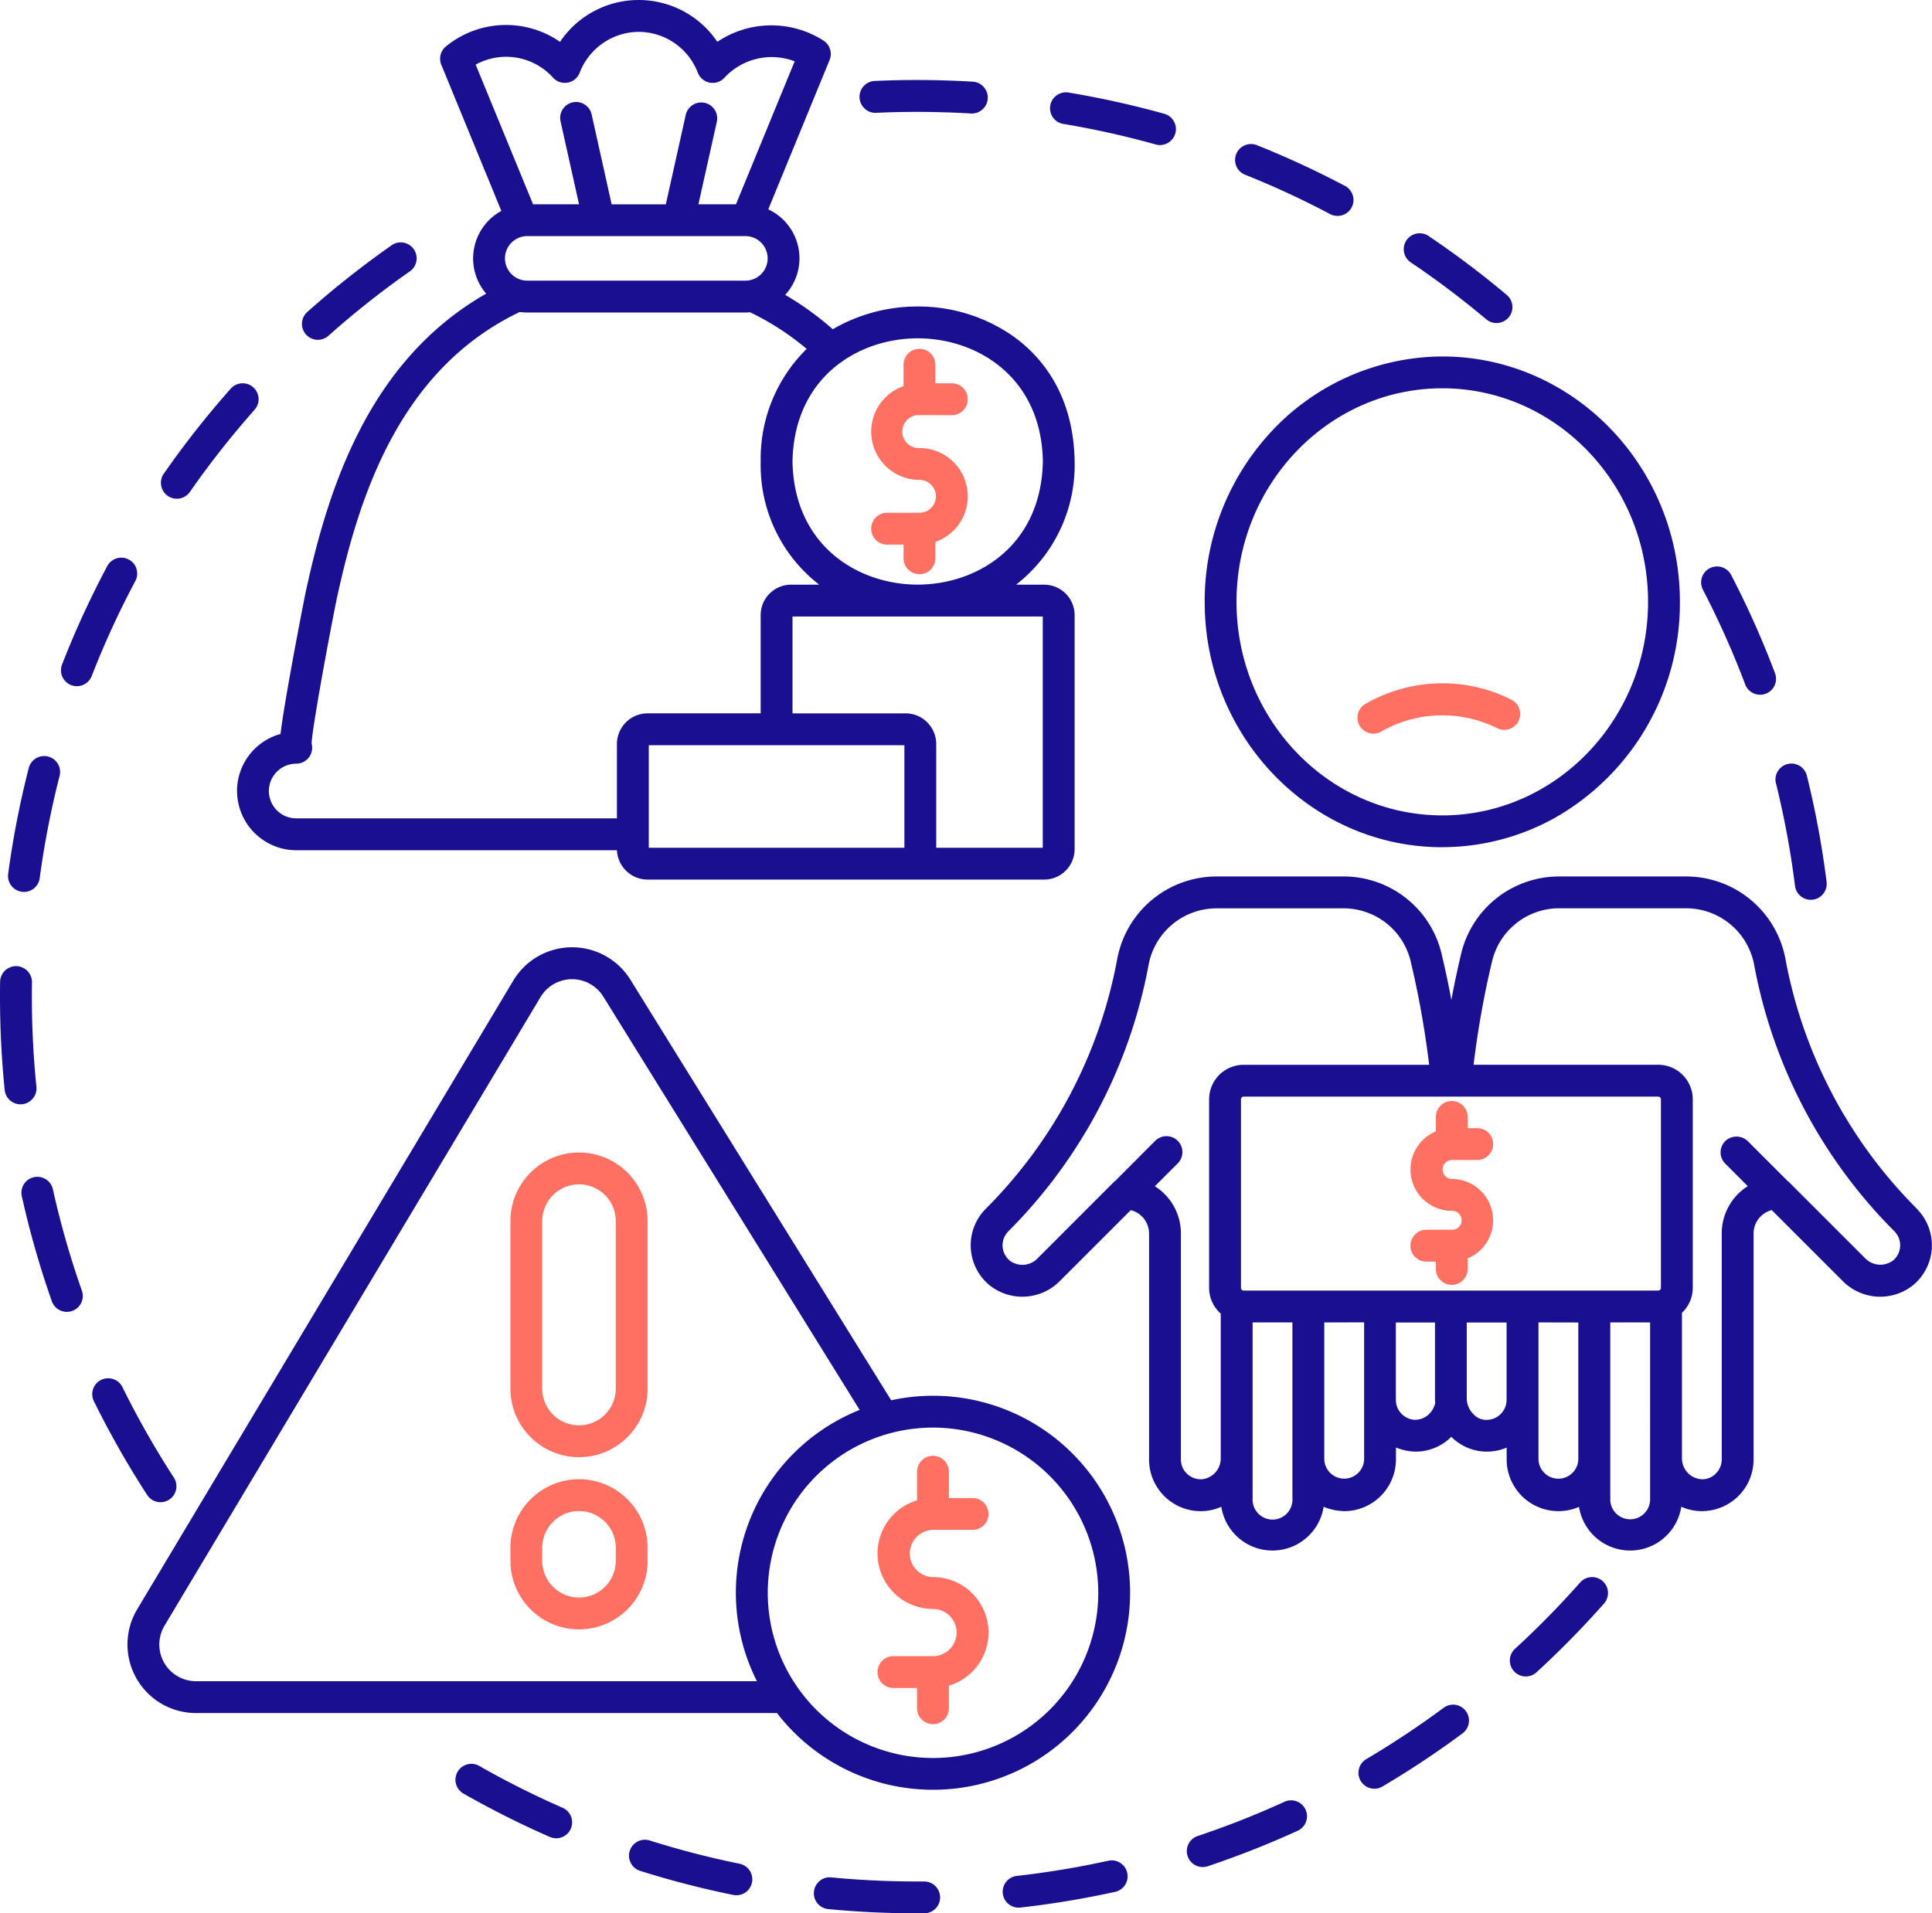 <svg id="Grupo_1024264" data-name="Grupo 1024264" xmlns="http://www.w3.org/2000/svg" xmlns:xlink="http://www.w3.org/1999/xlink" width="169.776" height="168.176" viewBox="0 0 169.776 168.176">
  <defs>
    <clipPath id="clip-path">
      <rect id="Rectángulo_358103" data-name="Rectángulo 358103" width="169.776" height="168.176" fill="none"/>
    </clipPath>
  </defs>
  <g id="Grupo_1021737" data-name="Grupo 1021737" clip-path="url(#clip-path)">
    <path id="Trazado_752706" data-name="Trazado 752706" d="M80.8,45.07H77.956a1.4,1.4,0,0,0,0,2.8H79.4v1.2a1.4,1.4,0,1,0,2.8,0V47.63a4.241,4.241,0,0,0-1.4-8.246,1.451,1.451,0,0,1-.118-2.9l2.961.009a1.4,1.4,0,1,0,0-2.8H82.2V32.061a1.4,1.4,0,1,0-2.8,0v1.878a4.24,4.24,0,0,0,1.4,8.243,1.444,1.444,0,0,1,0,2.888" fill="#fe7062"/>
    <path id="Trazado_752707" data-name="Trazado 752707" d="M156.073,68.886a77.635,77.635,0,0,1,1.664,8.979,1.4,1.4,0,0,0,1.387,1.225l.175-.011a1.4,1.4,0,0,0,1.214-1.561,80.64,80.64,0,0,0-1.723-9.3,1.4,1.4,0,1,0-2.717.672" fill="#1a0f91"/>
    <path id="Trazado_752708" data-name="Trazado 752708" d="M77.008,9.914a80.609,80.609,0,0,1,8.35.063,1.4,1.4,0,0,0,.083-2.8,82.6,82.6,0,0,0-8.562-.063A1.4,1.4,0,0,0,76,9.559a1.339,1.339,0,0,0,1.005.355" fill="#1a0f91"/>
    <path id="Trazado_752709" data-name="Trazado 752709" d="M109.384,15.348a77.248,77.248,0,0,1,7.5,3.469,1.418,1.418,0,0,0,.653.162,1.4,1.4,0,0,0,.656-2.637,80.724,80.724,0,0,0-7.772-3.594,1.4,1.4,0,0,0-1.037,2.6" fill="#1a0f91"/>
    <path id="Trazado_752710" data-name="Trazado 752710" d="M126.742,74.464a20.357,20.357,0,0,0,9.932-2.6A21.7,21.7,0,0,0,147.623,52.9c0-11.893-9.367-21.568-20.881-21.568a20.649,20.649,0,0,0-15.3,6.907A21.883,21.883,0,0,0,105.862,52.9c0,11.893,9.366,21.568,20.88,21.568M108.66,52.9c0-10.35,8.111-18.77,18.082-18.77s18.082,8.42,18.082,18.77-8.112,18.77-18.082,18.77S108.66,63.246,108.66,52.9" fill="#1a0f91"/>
    <path id="Trazado_752711" data-name="Trazado 752711" d="M120.685,64.484a1.4,1.4,0,0,0,.7-.188,10.817,10.817,0,0,1,10.133-.313,1.4,1.4,0,1,0,1.247-2.505,13.357,13.357,0,0,0-6.022-1.417,13.544,13.544,0,0,0-6.758,1.812,1.4,1.4,0,0,0,.7,2.611" fill="#fe7062"/>
    <path id="Trazado_752712" data-name="Trazado 752712" d="M123.973,23.064a78.227,78.227,0,0,1,6.6,4.974,1.4,1.4,0,1,0,1.8-2.143,81.272,81.272,0,0,0-6.836-5.152,1.4,1.4,0,0,0-1.942.377,1.4,1.4,0,0,0,.377,1.943Z" fill="#1a0f91"/>
    <path id="Trazado_752713" data-name="Trazado 752713" d="M93.488,10.9a77.65,77.65,0,0,1,8.074,1.8,1.427,1.427,0,0,0,.371.049A1.4,1.4,0,0,0,102.309,10,80.923,80.923,0,0,0,93.95,8.143a1.4,1.4,0,1,0-.462,2.76" fill="#1a0f91"/>
    <path id="Trazado_752714" data-name="Trazado 752714" d="M153.362,60.167a1.408,1.408,0,0,0,1.31.9,1.4,1.4,0,0,0,1.309-1.894,80.5,80.5,0,0,0-3.856-8.64,1.4,1.4,0,0,0-2.485,1.29,77.6,77.6,0,0,1,3.722,8.339" fill="#1a0f91"/>
    <path id="Trazado_752715" data-name="Trazado 752715" d="M27.931,29.868a1.4,1.4,0,0,0,.929-.353,78.072,78.072,0,0,1,7.208-5.7,1.4,1.4,0,0,0-1.6-2.294A81.625,81.625,0,0,0,27,27.425a1.4,1.4,0,0,0,.932,2.443" fill="#1a0f91"/>
    <path id="Trazado_752716" data-name="Trazado 752716" d="M20.833,69.533a5.215,5.215,0,0,0,3.04,4.724,5.125,5.125,0,0,0,2.159.475H54.214a2.705,2.705,0,0,0,2.7,2.581l34.843,0a2.68,2.68,0,0,0,2.677-2.677V54.069a2.681,2.681,0,0,0-2.677-2.678h-2.47a13.312,13.312,0,0,0,5.147-10.85c-.1-5.932-2.962-9.227-5.344-10.948a14.522,14.522,0,0,0-8.451-2.653,14.777,14.777,0,0,0-7.462,2A26.118,26.118,0,0,0,69,25.919,4.75,4.75,0,0,0,67.514,18.4L72.9,5.276a1.4,1.4,0,0,0-.521-1.7,8.513,8.513,0,0,0-9.343.1,8.335,8.335,0,0,0-13.823,0,8.343,8.343,0,0,0-10.027.406A1.393,1.393,0,0,0,38.784,5.7l5.273,12.84a4.752,4.752,0,0,0-1.333,7.271C32.458,31.668,28.87,42.8,26.891,51.91c-.107.493-.752,3.773-1.339,7.04-.5,2.789-.777,4.507-.9,5.564a5.2,5.2,0,0,0-3.824,5.019m6.551-4.171c.081-1.659,1.865-11.123,2.241-12.857,1.966-9.053,5.569-20.072,16.056-25.085a4.508,4.508,0,0,0,.652.047H65.5c.139,0,.277-.007.413-.02a23.516,23.516,0,0,1,4.974,3.22,13.541,13.541,0,0,0-4.041,9.923,13.26,13.26,0,0,0,5.144,10.8H69.521a2.681,2.681,0,0,0-2.678,2.678V62.7H56.912a2.7,2.7,0,0,0-2.7,2.7v6.531H26.032a2.4,2.4,0,0,1,0-4.807,1.4,1.4,0,0,0,1.4-1.4,1.413,1.413,0,0,0-.047-.366M46.333,20.753H65.5a1.958,1.958,0,0,1,0,3.916H46.333a1.958,1.958,0,1,1,0-3.916M79.474,74.515H57.012V65.5H79.474Zm.1-11.813H69.642V54.19H91.633V74.516H82.272V65.4a2.7,2.7,0,0,0-2.7-2.7m-9.93-22.137c.138-7.437,5.8-10.826,11-10.827s10.87,3.386,11,10.8c-.126,7.455-5.789,10.85-11,10.85S69.78,48,69.641,40.565M56.132,2.8a5.588,5.588,0,0,1,5.187,3.585,1.4,1.4,0,0,0,2.344.443,5.671,5.671,0,0,1,6.171-1.44l-5.16,12.567h-3.3L63,10.666a1.4,1.4,0,0,0-2.732-.607l-1.757,7.9H53.748l-1.757-7.9a1.4,1.4,0,0,0-2.546-.448,1.392,1.392,0,0,0-.186,1.056l1.623,7.288h-4.04L41.8,5.681A5.546,5.546,0,0,1,48.6,6.827a1.4,1.4,0,0,0,2.343-.441A5.594,5.594,0,0,1,56.132,2.8" fill="#1a0f91"/>
    <path id="Trazado_752717" data-name="Trazado 752717" d="M168.444,106.24A41.811,41.811,0,0,1,156.9,84.3a8.88,8.88,0,0,0-8.735-7.261h-11.13a8.84,8.84,0,0,0-8.656,6.878l-.113.483c-.265,1.146-.508,2.311-.727,3.487-.22-1.178-.463-2.344-.729-3.49l-.11-.476a8.844,8.844,0,0,0-8.658-6.882h-11.13A8.882,8.882,0,0,0,98.176,84.3a41.793,41.793,0,0,1-11.541,21.939,4.548,4.548,0,0,0,.422,6.808,4.634,4.634,0,0,0,6.1-.47l6.211-6.21a2.121,2.121,0,0,1,1.606,2.055v19.859a4.543,4.543,0,0,0,4.667,4.544,4.358,4.358,0,0,0,1.683-.387,4.55,4.55,0,0,0,8.99.007,4.97,4.97,0,0,0,1.546.363,2.242,2.242,0,0,0,.26.018,4.556,4.556,0,0,0,4.55-4.559v-1.036a4.681,4.681,0,0,0,.6.2,4.459,4.459,0,0,0,1.038.16,4.411,4.411,0,0,0,3.227-1.3h0a4.407,4.407,0,0,0,3.223,1.3,4.488,4.488,0,0,0,1.641-.353v1.041a4.549,4.549,0,0,0,6.358,4.17,4.549,4.549,0,0,0,8.988-.013,4.369,4.369,0,0,0,1.687.387,4.568,4.568,0,0,0,3.291-1.288,4.512,4.512,0,0,0,1.373-3.256V108.42a2.12,2.12,0,0,1,1.6-2.055l6.21,6.21a4.631,4.631,0,0,0,6.107.468,4.546,4.546,0,0,0,.422-6.8m-29.74,10V128.28a1.751,1.751,0,0,1-3.5,0V116.235Zm-9.209,8.061a1.965,1.965,0,0,1-.594-1.392v-6.669h3.5v6.807a1.761,1.761,0,0,1-1.709,1.751,1.516,1.516,0,0,1-1.2-.5m-5.113.5a1.761,1.761,0,0,1-1.708-1.751v-6.807H126.1V122.9q0,.213.021.423a1.981,1.981,0,0,1-.541.967,1.707,1.707,0,0,1-1.2.5m-4.507-8.558v12.044a1.751,1.751,0,0,1-3.5,0V116.235Zm46.424-5.4a1.853,1.853,0,0,1-2.4-.242l-6.679-6.679c-.052-.052-.1-.092-.1-.079l-3.533-3.533a1.431,1.431,0,0,0-1.978,0,1.4,1.4,0,0,0,0,1.979l1.981,1.982a4.907,4.907,0,0,0-2.289,4.154v19.859a1.732,1.732,0,0,1-.527,1.251,1.633,1.633,0,0,1-1.269.495,1.84,1.84,0,0,1-1.7-1.888V115.39a3.008,3.008,0,0,0,.95-2.191V96.626a3.04,3.04,0,0,0-3.036-3.037H129.491a81.7,81.7,0,0,1,1.5-8.558l.114-.483a6.055,6.055,0,0,1,5.93-4.712h11.13a6.085,6.085,0,0,1,5.984,4.975,44.626,44.626,0,0,0,12.318,23.409,1.748,1.748,0,0,1-.168,2.618M145.954,96.626V113.2a.238.238,0,0,1-.237.238H109.288a.239.239,0,0,1-.238-.238V96.626a.239.239,0,0,1,.238-.238h36.429a.238.238,0,0,1,.237.238M104.3,129.53a1.731,1.731,0,0,1-.527-1.251V108.42a4.907,4.907,0,0,0-2.289-4.154l1.982-1.982a1.4,1.4,0,1,0-1.979-1.979l-3.468,3.478a1.345,1.345,0,0,0-.157.131L91.183,110.6a1.852,1.852,0,0,1-2.4.242,1.747,1.747,0,0,1-.167-2.62,44.607,44.607,0,0,0,12.316-23.407,6.079,6.079,0,0,1,5.984-4.975h11.13a6.061,6.061,0,0,1,5.932,4.716l.11.475a81.274,81.274,0,0,1,1.5,8.562h-16.3a3.04,3.04,0,0,0-3.037,3.037V113.2a3.043,3.043,0,0,0,1.022,2.262v12.681a1.836,1.836,0,0,1-1.7,1.883,1.8,1.8,0,0,1-1.271-.495m9.272-13.295V131.73a1.752,1.752,0,1,1-3.5,0V116.235Zm31.43,0V131.73a1.751,1.751,0,1,1-3.5,0V116.235Z" fill="#1a0f91"/>
    <path id="Trazado_752718" data-name="Trazado 752718" d="M81.989,122.681a17.264,17.264,0,0,0-3.676.4L55.4,86.119A6.027,6.027,0,0,0,45.1,86.2L12.057,141.45a6.026,6.026,0,0,0,5.171,9.121H68.277a17.317,17.317,0,1,0,13.712-27.89M66.518,147.773H17.228a3.227,3.227,0,0,1-2.769-4.885L47.5,87.639a3.228,3.228,0,0,1,5.513-.045l22.529,36.333a17.3,17.3,0,0,0-9.028,23.846M96.511,140A14.521,14.521,0,1,1,81.989,125.48,14.538,14.538,0,0,1,96.511,140" fill="#1a0f91"/>
    <path id="Trazado_752719" data-name="Trazado 752719" d="M50.881,101.3a6.036,6.036,0,0,0-6.029,6.029V122.05a6.029,6.029,0,1,0,12.058,0V107.331a6.036,6.036,0,0,0-6.029-6.029m3.231,6.029V122.05a3.231,3.231,0,1,1-6.462,0V107.331a3.231,3.231,0,0,1,6.462,0" fill="#fe7062"/>
    <path id="Trazado_752720" data-name="Trazado 752720" d="M81.978,134.472l3.485,0a1.4,1.4,0,0,0,0-2.8H83.385V129.36a1.4,1.4,0,1,0-2.8,0v2.518a4.874,4.874,0,0,0,1.4,9.542,2.075,2.075,0,1,1,0,4.15H78.514a1.4,1.4,0,1,0,0,2.8h2.073v1.778a1.4,1.4,0,0,0,2.8,0v-1.983a4.873,4.873,0,0,0-1.4-9.542,2.075,2.075,0,0,1-.011-4.149" fill="#fe7062"/>
    <path id="Trazado_752721" data-name="Trazado 752721" d="M50.881,130.018a6.036,6.036,0,0,0-6.029,6.029v1.14a6.029,6.029,0,1,0,12.058,0v-1.14a6.036,6.036,0,0,0-6.029-6.029m3.231,6.029v1.14a3.231,3.231,0,1,1-6.462,0v-1.14a3.231,3.231,0,1,1,6.462,0" fill="#fe7062"/>
    <path id="Trazado_752722" data-name="Trazado 752722" d="M127.575,108.093h-2.233a1.4,1.4,0,1,0,0,2.8h.832v.642a1.4,1.4,0,1,0,2.8,0v-.924a3.631,3.631,0,0,0-1.4-6.983.834.834,0,0,1,0-1.667l2.238,0a1.4,1.4,0,1,0,0-2.8h-.835v-.985a1.4,1.4,0,0,0-2.8,0v1.27a3.631,3.631,0,0,0,1.4,6.981.834.834,0,1,1,0,1.667" fill="#fe7062"/>
    <path id="Trazado_752723" data-name="Trazado 752723" d="M14.742,43.587a1.4,1.4,0,0,0,1.947-.351,78.531,78.531,0,0,1,5.682-7.219,1.4,1.4,0,0,0-.118-1.975,1.365,1.365,0,0,0-1.012-.349,1.386,1.386,0,0,0-.963.467,81.139,81.139,0,0,0-5.887,7.479,1.4,1.4,0,0,0,.35,1.947Z" fill="#1a0f91"/>
    <path id="Trazado_752724" data-name="Trazado 752724" d="M138.857,139.094a78.451,78.451,0,0,1-5.714,5.82,1.4,1.4,0,1,0,1.894,2.062,81.472,81.472,0,0,0,5.917-6.029,1.4,1.4,0,0,0-.122-1.975,1.4,1.4,0,0,0-1.975.122" fill="#1a0f91"/>
    <path id="Trazado_752725" data-name="Trazado 752725" d="M112.833,158.389a77.2,77.2,0,0,1-7.586,2.99,1.4,1.4,0,0,0,.444,2.727,1.427,1.427,0,0,0,.444-.071,80.691,80.691,0,0,0,7.86-3.1,1.4,1.4,0,1,0-1.162-2.546" fill="#1a0f91"/>
    <path id="Trazado_752726" data-name="Trazado 752726" d="M127.9,149.848a1.411,1.411,0,0,0-1.039.261,78.31,78.31,0,0,1-6.794,4.509,1.4,1.4,0,0,0-.5,1.916,1.4,1.4,0,0,0,1.917.494,80.981,80.981,0,0,0,7.039-4.672,1.4,1.4,0,0,0,.29-1.957,1.386,1.386,0,0,0-.918-.551" fill="#1a0f91"/>
    <path id="Trazado_752727" data-name="Trazado 752727" d="M98.443,163.741a1.389,1.389,0,0,0-1.054-.188,77.938,77.938,0,0,1-8.042,1.334,1.4,1.4,0,0,0,.155,2.79l.157-.008a81.26,81.26,0,0,0,8.334-1.382,1.4,1.4,0,0,0,.45-2.546" fill="#1a0f91"/>
    <path id="Trazado_752728" data-name="Trazado 752728" d="M81.2,165.375l-.634,0c-2.51,0-5.038-.121-7.51-.357a1.348,1.348,0,0,0-1.023.307,1.4,1.4,0,0,0,.753,2.478c2.571.247,5.188.371,7.783.371l.655,0a1.4,1.4,0,0,0,1.389-1.41,1.415,1.415,0,0,0-.432-1,1.392,1.392,0,0,0-.981-.387" fill="#1a0f91"/>
    <path id="Trazado_752729" data-name="Trazado 752729" d="M2.888,96.552A1.389,1.389,0,0,0,3.2,95.527a78.916,78.916,0,0,1-.4-7.922q0-.63.01-1.261A1.4,1.4,0,1,0,.01,86.3Q0,86.954,0,87.605a82.05,82.05,0,0,0,.412,8.2A1.4,1.4,0,0,0,1.8,97.065l.142-.007a1.389,1.389,0,0,0,.943-.506" fill="#1a0f91"/>
    <path id="Trazado_752730" data-name="Trazado 752730" d="M12,50.008a1.4,1.4,0,0,0-2.574-.251,80.411,80.411,0,0,0-3.972,8.65,1.4,1.4,0,0,0,1.3,1.908,1.411,1.411,0,0,0,1.305-.892,77.54,77.54,0,0,1,3.833-8.35,1.387,1.387,0,0,0,.1-1.065" fill="#1a0f91"/>
    <path id="Trazado_752731" data-name="Trazado 752731" d="M1.917,78.384l.188.013A1.4,1.4,0,0,0,3.49,77.183a77.808,77.808,0,0,1,1.757-9.016,1.4,1.4,0,0,0-2.71-.7,80.588,80.588,0,0,0-1.82,9.344,1.4,1.4,0,0,0,1.2,1.572" fill="#1a0f91"/>
    <path id="Trazado_752732" data-name="Trazado 752732" d="M4.66,104.593h0a1.4,1.4,0,1,0-2.73.61,80.622,80.622,0,0,0,2.617,9.149,1.4,1.4,0,1,0,2.641-.929,76.917,76.917,0,0,1-2.526-8.829" fill="#1a0f91"/>
    <path id="Trazado_752733" data-name="Trazado 752733" d="M64.989,163.816a77.853,77.853,0,0,1-7.895-2.044,1.4,1.4,0,0,0-1.755.911,1.4,1.4,0,0,0,.912,1.757,79.814,79.814,0,0,0,8.183,2.118,1.385,1.385,0,0,0,.277.028,1.4,1.4,0,0,0,1.371-1.121,1.4,1.4,0,0,0-1.093-1.649" fill="#1a0f91"/>
    <path id="Trazado_752734" data-name="Trazado 752734" d="M49.462,158.906h0a77.734,77.734,0,0,1-7.29-3.653,1.4,1.4,0,1,0-1.383,2.431,80.359,80.359,0,0,0,7.555,3.788,1.4,1.4,0,0,0,1.119-2.566" fill="#1a0f91"/>
    <path id="Trazado_752735" data-name="Trazado 752735" d="M14.106,132.039a1.4,1.4,0,0,0,1.173-2.161,78.225,78.225,0,0,1-4.536-7.989,1.4,1.4,0,0,0-2.511,1.236,80.975,80.975,0,0,0,4.7,8.275,1.394,1.394,0,0,0,1.175.639" fill="#1a0f91"/>
  </g>
</svg>
